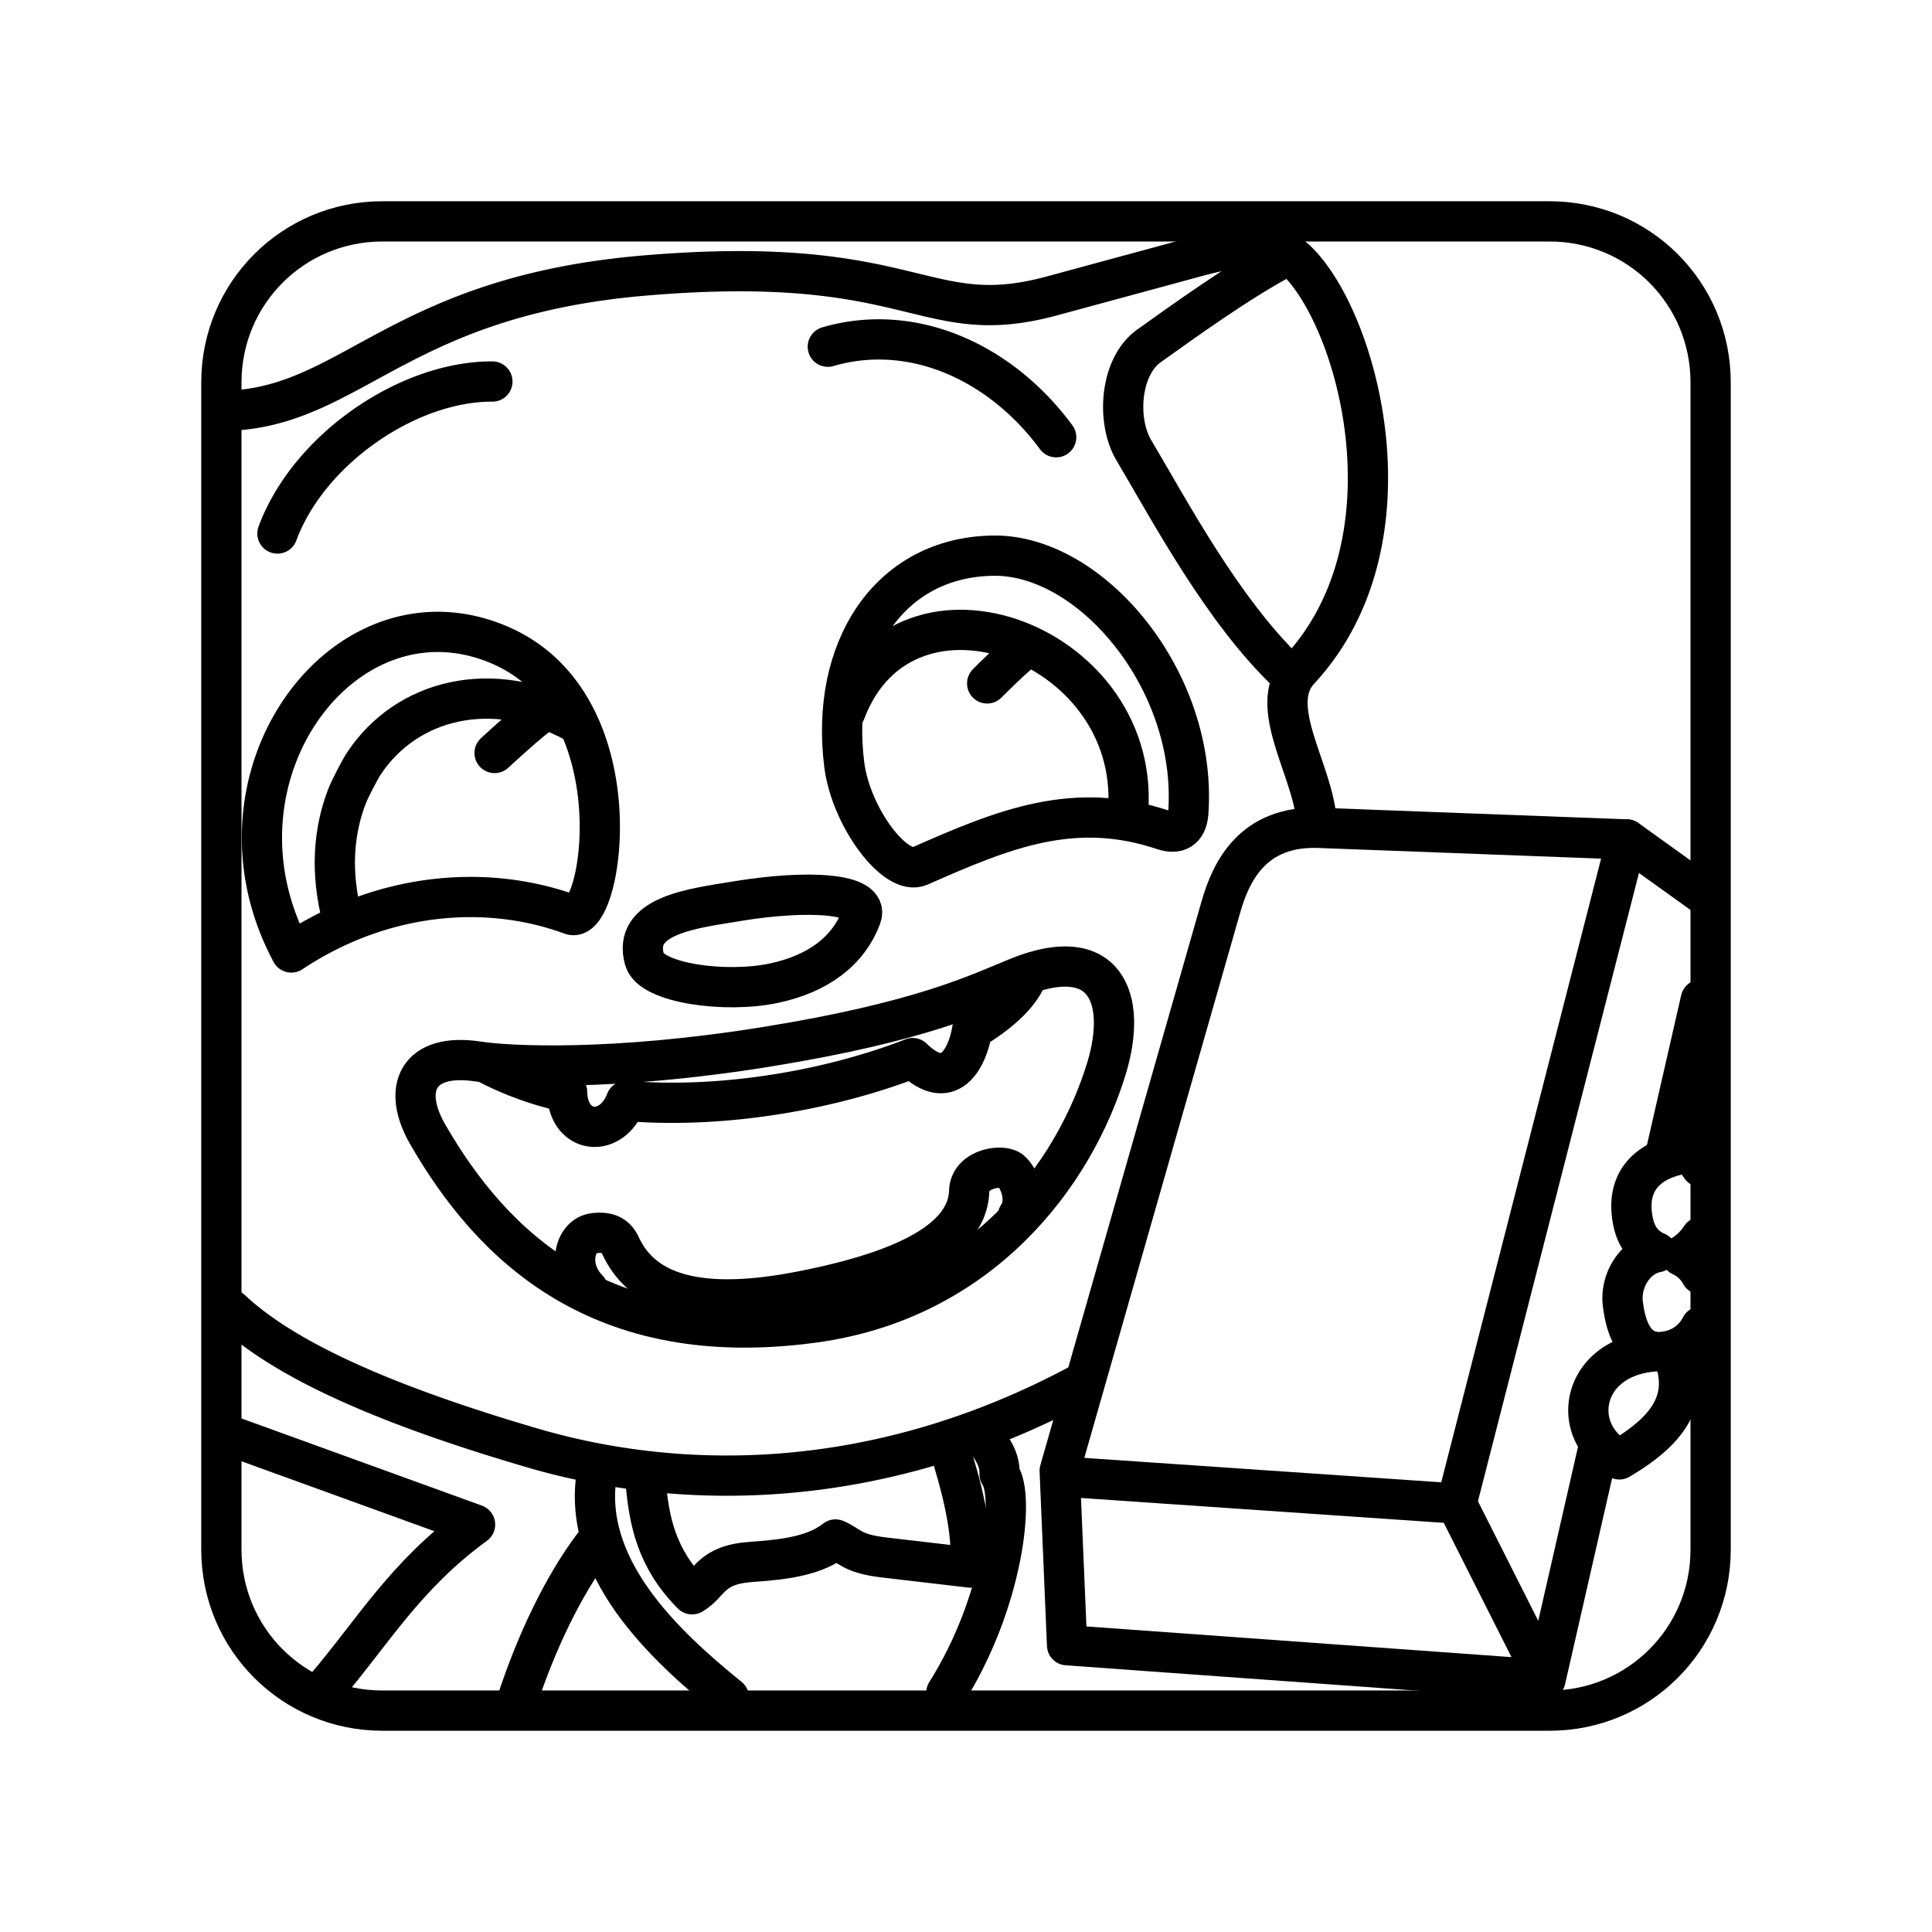 <svg xmlns="http://www.w3.org/2000/svg" xmlns:xlink="http://www.w3.org/1999/xlink" width="48" height="48" viewBox="0 0 48 48"><g fill="none" stroke="currentColor" stroke-linecap="round" stroke-linejoin="round"><path d="M9.5 5.5h29c2.216 0 4 1.784 4 4v29c0 2.216-1.784 4-4 4h-29c-2.216 0-4-1.784-4-4v-29c0-2.216 1.784-4 4-4"/><path d="m40.417 20.856l-4.229 16.499l-9.62-.659"/><path d="m42.256 22.176l-1.839-1.32l-7.642-.288c-1.632-.062-2.185 1.062-2.442 1.962l-4.005 14.01l.183 4.335l11.885.858l1.298-5.683m1.702-7.45l.86-3.764m-6.068 12.519l2.208 4.378"/><path d="M42.259 28.991a2 2 0 0 0-.284-.346v0c-.943.108-1.534.614-1.432 1.515c.05.448.21.776.617.953c-.55.103-.907.717-.842 1.268c.08.67.307 1.118.752 1.197c-1.803.156-2.101 1.999-.838 2.68c1.167-.69 1.765-1.439 1.352-2.565l-.3-.105q.128-.008.279-.05a1.14 1.14 0 0 0 .694-.58"/><path d="M42.257 31.66a1.07 1.07 0 0 0-.486-.457c.198-.117.364-.278.488-.468m-9.555-10.423c-.145-1.282-1.226-2.796-.422-3.664c2.968-3.204 1.471-8.697-.072-10.178c-.518-.497-1.446-.374-2.496-.089l-3.576.97c-3.219.874-3.36-1.079-10.119-.506c-6.063.514-7.245 3.198-10.268 3.356M26.84 34.38c-4.999 2.685-9.86 2.695-13.626 1.59c-3.427-1.006-6.074-2.112-7.475-3.433"/><path d="M31.973 16.694c-1.602-1.54-2.883-3.954-3.802-5.505c-.445-.751-.339-2.087.373-2.594c.822-.586 2.247-1.62 3.4-2.225m-26.2 29.31l6.059 2.197c-1.732 1.259-2.55 2.684-3.709 4.04m6.749-5.397c-.45 2.389 1.649 4.345 3.265 5.653m5.453-6.284c.319 1.002.627 2.144.542 3.056l-2.136-.25c-.826-.096-.848-.297-1.21-.447c-.485.385-1.194.498-2.068.555c-1.061.07-1.025.532-1.494.807c-.887-.891-1.071-1.832-1.153-2.78"/><path d="M23.512 42.055c1.422-2.252 1.708-4.895 1.322-5.429c.01-.406-.201-.638-.367-.903m-9.723 2.679c-.752.998-1.42 2.398-1.897 3.852m5.487-19.867c-1.117.182-2.64.349-2.32 1.457c.168.584 2.008.84 3.218.582c1.09-.233 1.846-.793 2.165-1.65c.223-.6-1.36-.668-3.063-.39m.716 3.621c-3.85.622-6.438.48-7.164.367c-1.5-.233-1.92.664-1.26 1.809c1.596 2.768 4.279 5.4 9.585 4.678c4.152-.564 6.472-3.664 7.28-6.32c.53-1.746-.03-3.141-2.213-2.252c-.974.397-2.378 1.096-6.228 1.718"/><path d="M12.19 26.466a7.8 7.8 0 0 0 1.9.669c.016 1.031 1.09 1.176 1.463.217c2.443.205 5.14-.288 7.123-1.064c.925.902 1.365-.023 1.479-.712c.633-.38 1.092-.79 1.303-1.199m-10.852 7.656c-.527-.54-.341-1.33.148-1.394c.338-.043.542.05.66.303c.531 1.154 1.867 1.657 4.516 1.135c2.24-.44 4.106-1.166 4.149-2.483c.018-.566.828-.681 1.034-.506c.225.192.433.756.18 1.114M12.233 9.479c-2.084-.01-4.56 1.671-5.34 3.776m13.674-4.641c2.091-.611 4.285.367 5.673 2.249M7.238 23.664c2.224-1.478 4.812-1.726 6.952-.94c.785.288 1.656-5.228-1.777-6.699c-3.85-1.65-7.505 3.285-5.175 7.639"/><path d="M8.512 22.85c-.313-1.179-.226-2.212.118-3.089c.06-.152.31-.641.41-.79c1.062-1.608 3.202-2.135 5.236-1.03m6.699 1.054c.166 1.312 1.276 2.788 1.874 2.523c2.12-.939 3.848-1.637 6.055-.897c.337.113.588 0 .619-.426c.234-3.275-2.407-6.42-4.84-6.39c-2.612.032-4.066 2.347-3.708 5.19"/><path d="M21.003 17.685c1.48-3.935 7.49-1.68 7.01 2.63"/></g><path fill="none" stroke="currentColor" stroke-linecap="round" stroke-linejoin="round" d="M25.48 16.121c-.148.043-.954.858-.954.858m-11.076.745c-.148.044-1.162.984-1.162.984"/></svg>
